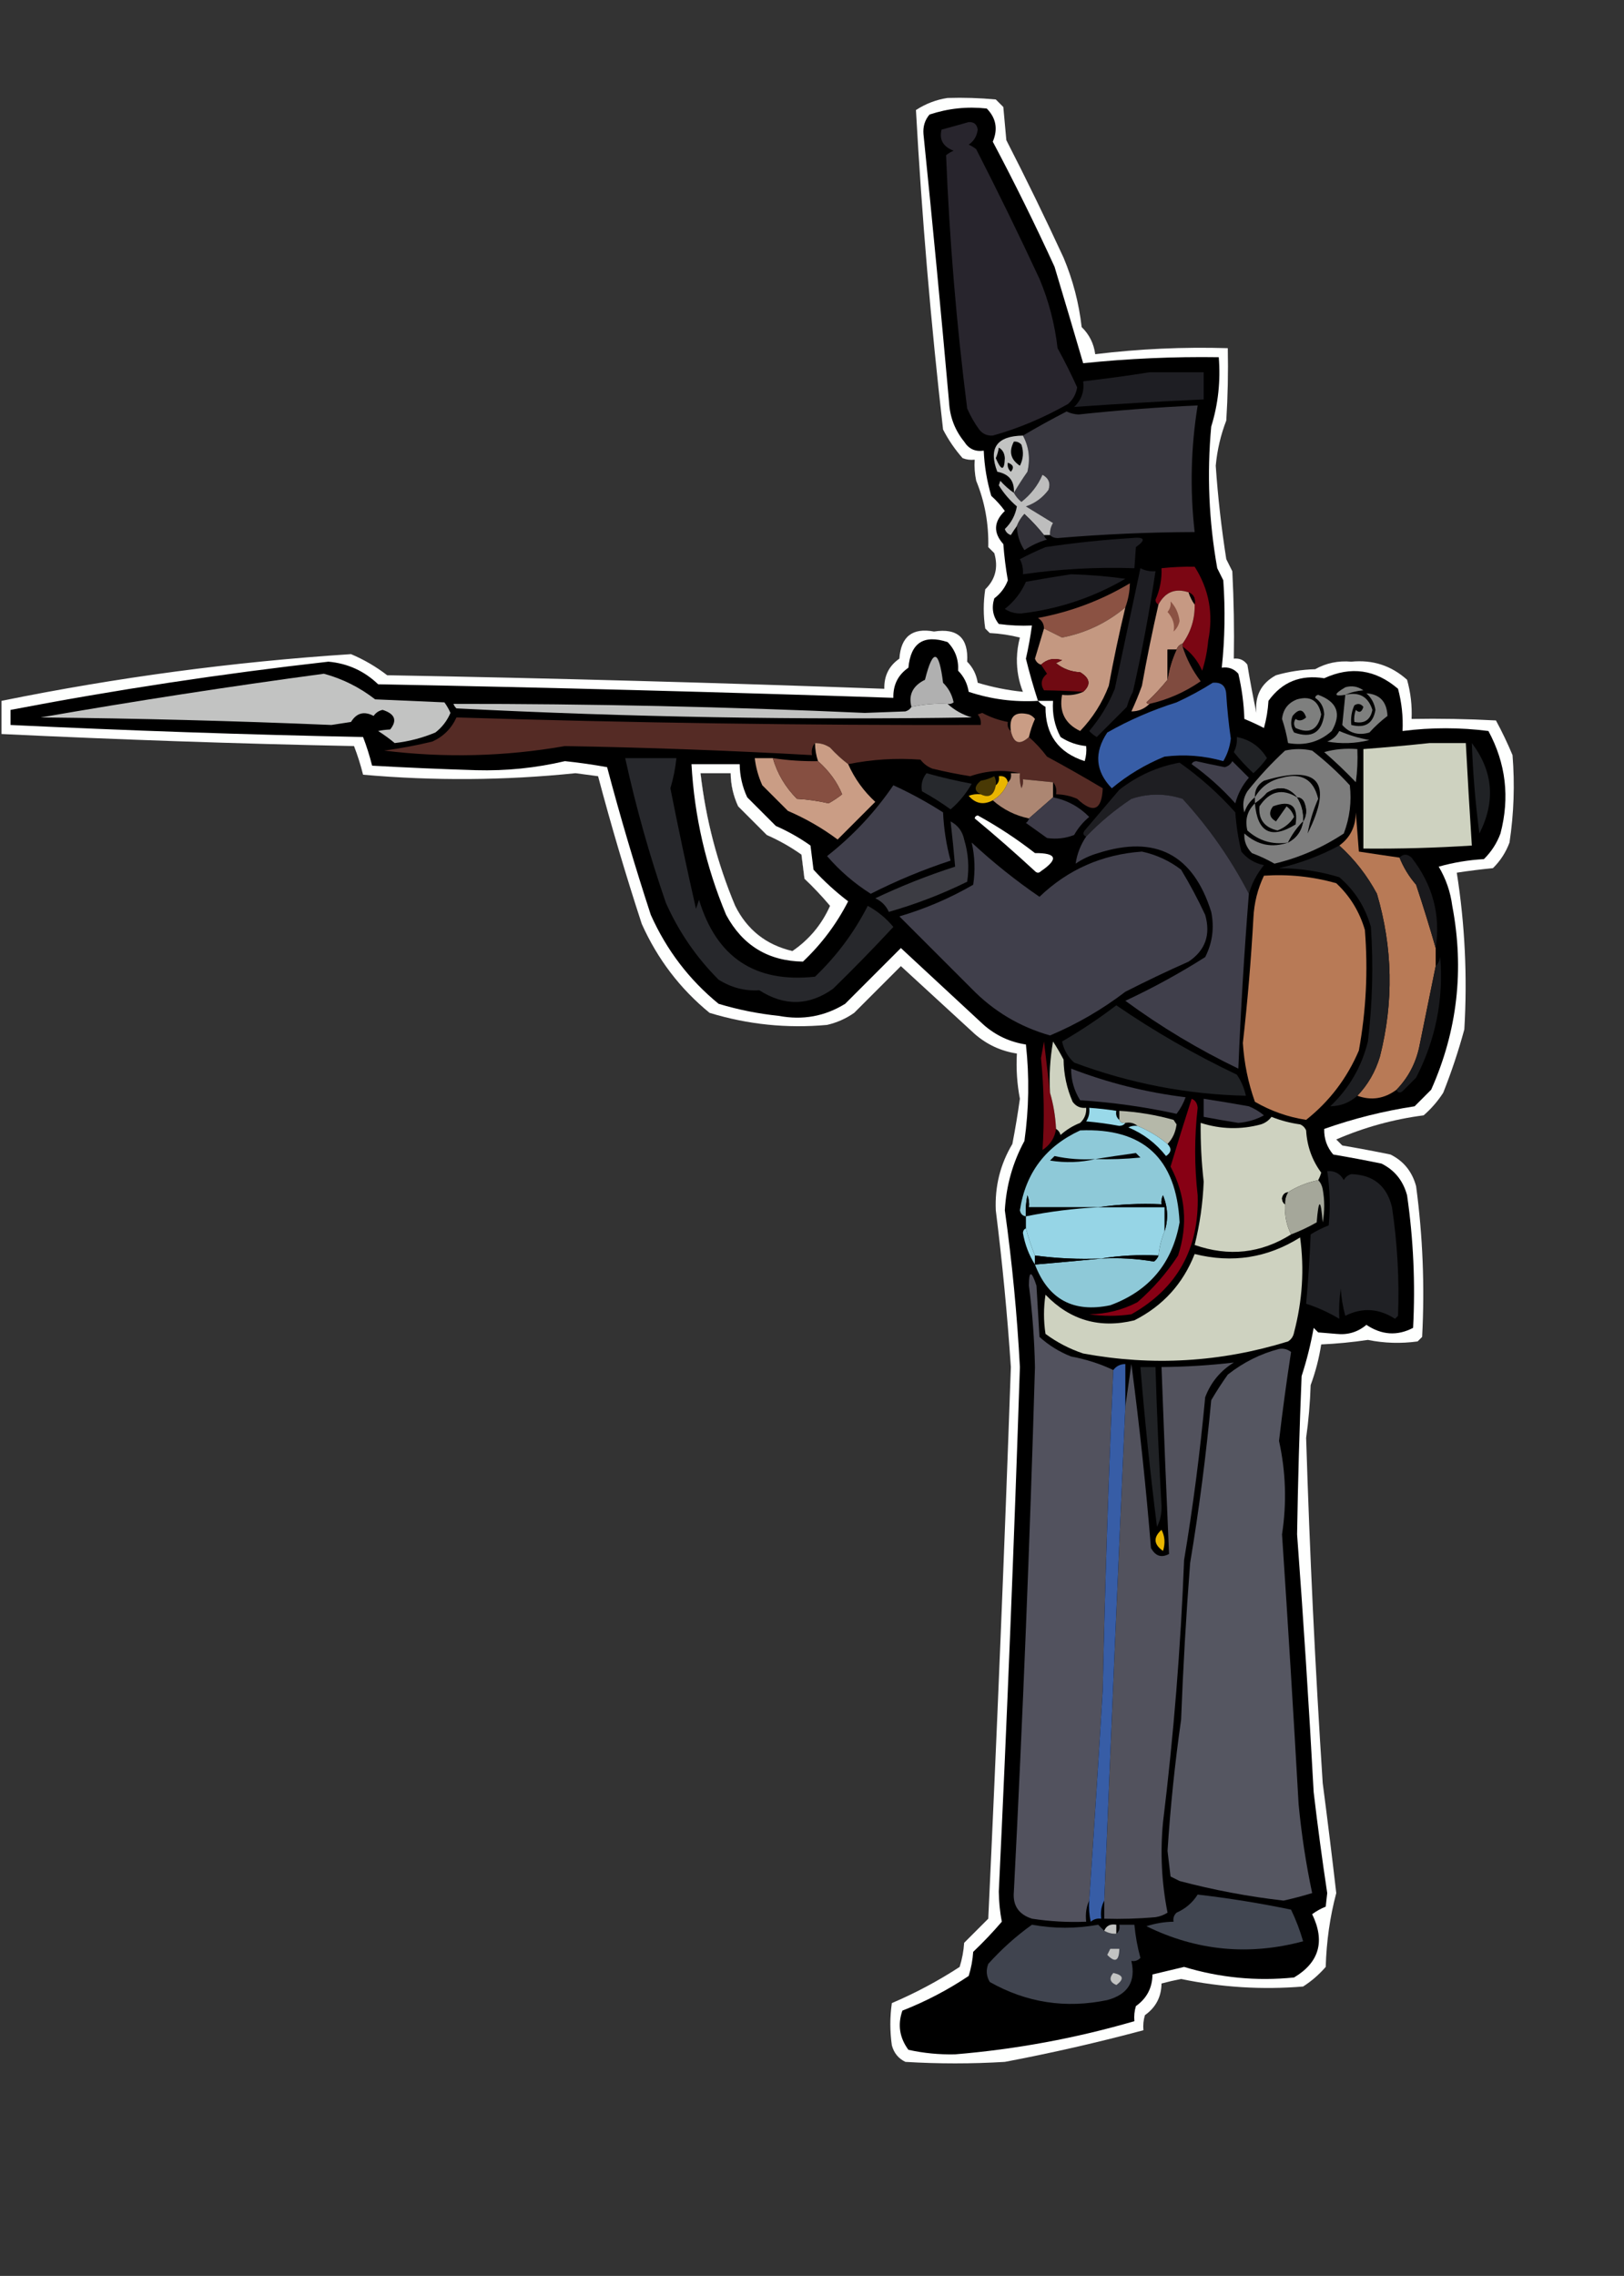 <?xml version="1.0" encoding="UTF-8"?>
<!DOCTYPE svg PUBLIC "-//W3C//DTD SVG 1.1//EN" "http://www.w3.org/Graphics/SVG/1.1/DTD/svg11.dtd">
<svg xmlns="http://www.w3.org/2000/svg" version="1.1" width="539px" height="755px" style="shape-rendering:geometricPrecision; text-rendering:geometricPrecision; image-rendering:optimizeQuality; fill-rule:evenodd; clip-rule:evenodd" xmlns:xlink="http://www.w3.org/1999/xlink">
<rect width="100%" height="100%" fill="#333333" stroke="none"/>
<g><path style="opacity:1" fill="#fefffe" d="M 314.5,32.5 C 319.844,32.334 325.177,32.501 330.5,33C 331.333,33.833 332.167,34.667 333,35.5C 333.333,39.167 333.667,42.833 334,46.5C 340.606,59.377 346.939,72.377 353,85.5C 356.093,92.871 358.093,100.538 359,108.5C 361.531,110.965 363.031,113.965 363.5,117.5C 378.085,115.724 392.751,115.058 407.5,115.5C 407.666,123.507 407.5,131.507 407,139.5C 405.147,144.288 403.981,149.288 403.5,154.5C 404.211,164.859 405.378,175.193 407,185.5C 407.667,186.833 408.333,188.167 409,189.5C 409.5,199.161 409.666,208.828 409.5,218.5C 411.39,218.297 412.89,218.963 414,220.5C 414.889,225.931 415.889,231.264 417,236.5C 416.419,230.826 418.586,226.659 423.5,224C 427.716,222.796 432.049,222.13 436.5,222C 440.155,219.951 444.155,219.117 448.5,219.5C 455.585,218.798 461.751,220.798 467,225.5C 468.195,229.751 468.695,234.085 468.5,238.5C 477.839,238.334 487.173,238.5 496.5,239C 498.523,242.73 500.356,246.563 502,250.5C 502.786,260.207 502.453,269.874 501,279.5C 499.789,282.759 497.956,285.592 495.5,288C 491.472,288.392 487.472,288.892 483.5,289.5C 486.212,306.719 487.045,324.052 486,341.5C 484.066,348.637 481.732,355.637 479,362.5C 477.207,365.295 475.04,367.795 472.5,370C 462.464,371.301 452.798,373.968 443.5,378C 444.167,378.667 444.833,379.333 445.5,380C 450.853,380.908 456.187,381.908 461.5,383C 465.846,385.148 468.679,388.648 470,393.5C 472.22,410.103 472.887,426.769 472,443.5C 471.5,444 471,444.5 470.5,445C 464.96,445.764 459.46,445.597 454,444.5C 448.872,445.259 443.705,445.759 438.5,446C 437.794,450.579 436.627,455.079 435,459.5C 434.81,465.416 434.31,471.249 433.5,477C 434.681,515.135 436.514,553.301 439,591.5C 440.594,603.66 442.094,615.827 443.5,628C 441.414,635.826 440.247,643.993 440,652.5C 437.795,655.04 435.295,657.207 432.5,659C 418.871,660.123 405.371,659.29 392,656.5C 389.815,656.921 387.649,657.421 385.5,658C 385.454,662.428 383.621,665.928 380,668.5C 379.506,670.134 379.34,671.801 379.5,673.5C 364.308,677.572 348.975,681.072 333.5,684C 322.5,684.667 311.5,684.667 300.5,684C 298.185,682.891 296.685,681.057 296,678.5C 295.333,673.833 295.333,669.167 296,664.5C 303.865,661.151 311.365,657.151 318.5,652.5C 319.318,649.893 319.818,647.226 320,644.5C 322.667,641.833 325.333,639.167 328,636.5C 330.86,575.511 333.36,514.511 335.5,453.5C 334.33,436.099 332.663,418.766 330.5,401.5C 330.149,393.569 331.983,386.236 336,379.5C 336.965,374.507 337.798,369.507 338.5,364.5C 337.552,359.565 337.219,354.565 337.5,349.5C 332.204,348.685 327.537,346.519 323.5,343C 315.333,335.5 307.167,328 299,320.5C 293.833,325.667 288.667,330.833 283.5,336C 280.785,337.908 277.785,339.241 274.5,340C 261.238,341.217 248.238,339.884 235.5,336C 225.742,328.031 218.242,318.197 213,306.5C 207.7,290.298 202.866,273.964 198.5,257.5C 196,257.167 193.5,256.833 191,256.5C 167.527,258.915 144.027,259.082 120.5,257C 119.684,253.731 118.684,250.564 117.5,247.5C 78.466,246.705 39.466,245.372 0.5,243.5C 0.5,239.833 0.5,236.167 0.5,232.5C 38.831,224.709 77.498,219.542 116.5,217C 120.796,218.815 124.796,221.148 128.5,224C 183.518,224.992 238.518,226.492 293.5,228.5C 293.394,224.203 295.061,220.87 298.5,218.5C 298.997,211.165 302.83,208.165 310,209.5C 317.791,208.291 321.458,211.625 321,219.5C 322.905,221.424 324.072,223.757 324.5,226.5C 329.412,227.978 334.412,228.978 339.5,229.5C 338.121,226.053 337.454,222.386 337.5,218.5C 337.559,216.109 337.893,213.775 338.5,211.5C 335.215,210.676 331.882,210.176 328.5,210C 328,209.5 327.5,209 327,208.5C 326.333,204.167 326.333,199.833 327,195.5C 330.379,192.215 331.379,188.215 330,183.5C 329.333,182.833 328.667,182.167 328,181.5C 328.186,173.791 326.853,166.458 324,159.5C 323.503,157.19 323.337,154.857 323.5,152.5C 322.127,152.657 320.793,152.49 319.5,152C 316.943,149.108 314.776,145.941 313,142.5C 308.954,107.179 305.954,71.845 304,36.5C 307.284,34.384 310.784,33.051 314.5,32.5 Z M 232.5,256.5 C 235.833,256.5 239.167,256.5 242.5,256.5C 242.545,260.346 243.378,264.013 245,267.5C 248.167,270.667 251.333,273.833 254.5,277C 258.577,278.787 262.41,280.954 266,283.5C 266.333,286.167 266.667,288.833 267,291.5C 269.988,294.323 272.822,297.323 275.5,300.5C 272.737,306.707 268.57,311.707 263,315.5C 254.302,313.467 247.969,308.467 244,300.5C 238.078,286.397 234.245,271.731 232.5,256.5 Z"/></g>
<g><path style="opacity:1" fill="#000000" d="M 344.5,232.5 C 343.005,227.918 341.672,223.251 340.5,218.5C 341.33,214.851 341.996,211.185 342.5,207.5C 338.818,207.665 335.152,207.499 331.5,207C 329.522,204.503 329.022,201.669 330,198.5C 332.111,196.898 333.611,194.898 334.5,192.5C 333.803,188.529 333.303,184.529 333,180.5C 329.624,176.727 329.791,173.061 333.5,169.5C 332.185,167.684 330.685,166.017 329,164.5C 327.55,159.601 326.716,154.601 326.5,149.5C 323.675,149.919 321.509,148.919 320,146.5C 316.939,142.71 315.272,138.377 315,133.5C 312.353,103.763 309.52,74.096 306.5,44.5C 306.288,41.989 306.955,39.822 308.5,38C 314.694,35.947 321.027,35.281 327.5,36C 330.607,39.17 331.274,42.837 329.5,47C 336.733,60.633 343.566,74.466 350,88.5C 353.247,99.31 356.414,109.976 359.5,120.5C 374.454,118.946 389.454,118.279 404.5,118.5C 405.139,126.429 404.306,134.096 402,141.5C 400.544,157.223 401.211,172.889 404,188.5C 404.667,189.833 405.333,191.167 406,192.5C 406.693,202.189 406.527,211.856 405.5,221.5C 407.722,221.178 409.556,221.845 411,223.5C 412.161,228.416 412.827,233.416 413,238.5C 415.192,239.399 417.358,240.399 419.5,241.5C 420.321,238.553 420.821,235.553 421,232.5C 425.481,226.238 431.648,223.738 439.5,225C 448.368,220.922 456.535,222.089 464,228.5C 465.225,233.085 465.725,237.752 465.5,242.5C 475.054,241.292 484.554,241.292 494,242.5C 499.8,253.225 501.133,264.559 498,276.5C 496.789,279.759 494.956,282.592 492.5,285C 487.399,285.288 482.399,286.122 477.5,287.5C 479.897,291.523 481.397,295.856 482,300.5C 486.04,321.655 483.707,341.988 475,361.5C 473.167,363.333 471.333,365.167 469.5,367C 459.258,368.561 449.258,371.061 439.5,374.5C 439.415,377.747 440.415,380.581 442.5,383C 447.853,383.908 453.187,384.908 458.5,386C 462.846,388.148 465.679,391.648 467,396.5C 469.108,411.103 469.775,425.77 469,440.5C 463.761,443.238 458.595,442.905 453.5,439.5C 450.644,441.914 447.31,442.914 443.5,442.5C 441.5,442.333 439.5,442.167 437.5,442C 437,441.5 436.5,441 436,440.5C 435.035,445.923 433.701,451.256 432,456.5C 431.278,474.037 430.778,491.537 430.5,509C 432.614,537.421 434.447,565.921 436,594.5C 437.313,605.692 438.813,616.859 440.5,628C 440.333,629.5 440.167,631 440,632.5C 438.391,633.147 436.891,633.98 435.5,635C 439.856,643.991 437.856,650.991 429.5,656C 417.087,657.272 404.92,656.105 393,652.5C 389.502,653.333 386.002,654.166 382.5,655C 382.454,659.428 380.621,662.928 377,665.5C 376.506,667.134 376.34,668.801 376.5,670.5C 357.012,676.165 337.178,679.831 317,681.5C 311.725,681.616 306.558,681.116 301.5,680C 298.541,675.987 297.874,671.653 299.5,667C 307.275,663.947 314.608,660.113 321.5,655.5C 322.318,652.893 322.818,650.226 323,647.5C 326.349,644.318 329.516,640.985 332.5,637.5C 331.872,634.22 331.539,630.887 331.5,627.5C 334.259,569.516 336.593,511.516 338.5,453.5C 337.578,436.078 335.912,418.745 333.5,401.5C 333.965,393.301 336.132,385.634 340,378.5C 341.505,367.865 341.672,357.198 340.5,346.5C 335.204,345.685 330.537,343.519 326.5,340C 317.333,331.5 308.167,323 299,314.5C 292.833,320.667 286.667,326.833 280.5,333C 273.742,337.167 266.409,338.5 258.5,337C 251.71,336.303 245.044,334.969 238.5,333C 228.742,325.031 221.242,315.197 216,303.5C 210.7,287.298 205.866,270.964 201.5,254.5C 196.859,253.654 192.192,252.987 187.5,252.5C 177.802,254.775 167.969,255.775 158,255.5C 146.494,255.15 134.994,254.65 123.5,254C 122.684,250.731 121.684,247.564 120.5,244.5C 81.466,243.705 42.466,242.372 3.5,240.5C 3.5,238.833 3.5,237.167 3.5,235.5C 38.434,228.819 73.601,223.485 109,219.5C 115.39,220.073 120.89,222.573 125.5,227C 182.514,228.088 239.514,229.588 296.5,231.5C 296.394,227.203 298.061,223.87 301.5,221.5C 302.257,213.248 306.59,210.415 314.5,213C 317.027,215.574 318.194,218.74 318,222.5C 319.905,224.424 321.072,226.757 321.5,229.5C 328.965,231.972 336.632,232.972 344.5,232.5 Z M 232.5,256.5 C 234.245,271.731 238.078,286.397 244,300.5C 247.969,308.467 254.302,313.467 263,315.5C 268.57,311.707 272.737,306.707 275.5,300.5C 272.822,297.323 269.988,294.323 267,291.5C 266.667,288.833 266.333,286.167 266,283.5C 262.41,280.954 258.577,278.787 254.5,277C 251.333,273.833 248.167,270.667 245,267.5C 243.378,264.013 242.545,260.346 242.5,256.5C 239.167,256.5 235.833,256.5 232.5,256.5 Z"/></g>
<g><path style="opacity:1" fill="#28252d" d="M 321.5,40.5 C 323.252,40.418 324.252,41.251 324.5,43C 324.235,45.151 323.235,46.818 321.5,48C 322.416,48.374 323.25,48.874 324,49.5C 331.272,63.711 338.272,78.044 345,92.5C 348.093,99.871 350.093,107.538 351,115.5C 353.366,119.793 355.533,124.126 357.5,128.5C 357.152,130.697 356.152,132.53 354.5,134C 346.223,138.672 337.89,142.172 329.5,144.5C 327.626,144.61 326.126,143.944 325,142.5C 323.414,140.33 322.08,137.996 321,135.5C 317.451,107.574 315.117,79.574 314,51.5C 314.75,50.874 315.584,50.374 316.5,50C 312.999,48.65 311.666,46.316 312.5,43C 315.628,42.159 318.628,41.325 321.5,40.5 Z"/></g>
<g><path style="opacity:1" fill="#1e1e23" d="M 381.5,123.5 C 387.5,123.5 393.5,123.5 399.5,123.5C 399.5,126.5 399.5,129.5 399.5,132.5C 385.115,133.16 370.782,133.993 356.5,135C 358.93,132.695 359.93,129.862 359.5,126.5C 366.985,125.635 374.318,124.635 381.5,123.5 Z"/></g>
<g><path style="opacity:1" fill="#393840" d="M 348.5,177.5 C 348.421,176.07 348.754,174.736 349.5,173.5C 346.5,171.667 343.5,169.833 340.5,168C 343.562,166.939 346.062,165.106 348,162.5C 348.732,160.294 348.065,158.628 346,157.5C 344.459,161.05 342.126,164.05 339,166.5C 337.955,165.627 337.122,164.627 336.5,163.5C 337.859,161.173 339.359,158.84 341,156.5C 342.006,152.198 341.506,148.198 339.5,144.5C 344.159,141.749 348.992,139.082 354,136.5C 355.231,137.108 356.564,137.441 358,137.5C 371.138,136.09 384.305,135.09 397.5,134.5C 395.244,148.436 394.911,162.436 396.5,176.5C 381.3,176.549 366.133,177.216 351,178.5C 349.93,178.472 349.097,178.139 348.5,177.5 Z"/></g>
<g><path style="opacity:1" fill="#c2c3c2" d="M 339.5,144.5 C 341.506,148.198 342.006,152.198 341,156.5C 339.359,158.84 337.859,161.173 336.5,163.5C 336.744,159.573 334.91,157.24 331,156.5C 327.998,148.641 330.831,144.641 339.5,144.5 Z"/></g>
<g><path style="opacity:1" fill="#000000" d="M 336.5,146.5 C 337.496,146.414 338.329,146.748 339,147.5C 339.814,149.902 339.647,152.235 338.5,154.5C 335.426,152.471 334.76,149.804 336.5,146.5 Z"/></g>
<g><path style="opacity:1" fill="#000000" d="M 331.5,148.5 C 332.725,149.152 333.392,150.319 333.5,152C 333.342,156.262 332.342,156.262 330.5,152C 330.989,150.862 331.322,149.695 331.5,148.5 Z"/></g>
<g><path style="opacity:1" fill="#000000" d="M 334.5,153.5 C 336.332,154.14 336.665,155.14 335.5,156.5C 334.614,155.675 334.281,154.675 334.5,153.5 Z"/></g>
<g><path style="opacity:1" fill="#bdbdbd" d="M 348.5,177.5 C 347.833,177.5 347.167,177.5 346.5,177.5C 344.539,175.037 342.372,172.703 340,170.5C 338.905,171.693 338.072,173.027 337.5,174.5C 336.842,175.398 336.176,176.398 335.5,177.5C 334.5,177.167 333.833,176.5 333.5,175.5C 335.642,173.43 336.976,170.93 337.5,168C 335.112,165.95 333.112,163.616 331.5,161C 331.667,160.5 331.833,160 332,159.5C 333.371,161.041 334.871,162.375 336.5,163.5C 337.122,164.627 337.955,165.627 339,166.5C 342.126,164.05 344.459,161.05 346,157.5C 348.065,158.628 348.732,160.294 348,162.5C 346.062,165.106 343.562,166.939 340.5,168C 343.5,169.833 346.5,171.667 349.5,173.5C 348.754,174.736 348.421,176.07 348.5,177.5 Z"/></g>
<g><path style="opacity:1" fill="#323138" d="M 346.5,177.5 C 346.611,178.117 346.944,178.617 347.5,179C 344.804,179.765 342.304,180.932 340,182.5C 338.409,180.073 337.575,177.407 337.5,174.5C 338.072,173.027 338.905,171.693 340,170.5C 342.372,172.703 344.539,175.037 346.5,177.5 Z"/></g>
<g><path style="opacity:1" fill="#1e1e23" d="M 375.5,178.5 C 379.97,178.03 380.47,179.03 377,181.5C 376.843,183.995 376.676,186.328 376.5,188.5C 364.145,188.076 351.811,188.743 339.5,190.5C 339.643,188.738 339.309,187.071 338.5,185.5C 341.264,184.035 344.097,182.701 347,181.5C 356.593,180.075 366.093,179.075 375.5,178.5 Z"/></g>
<g><path style="opacity:1" fill="#7b0613" d="M 392.5,214.5 C 392.5,214.167 392.5,213.833 392.5,213.5C 395.276,209.614 396.609,205.281 396.5,200.5C 396.843,198.517 396.176,197.183 394.5,196.5C 390.085,195.039 386.751,196.372 384.5,200.5C 383.903,200.265 383.57,199.765 383.5,199C 384.975,195.65 385.642,192.15 385.5,188.5C 389.185,188.105 392.852,187.938 396.5,188C 401.279,195.484 402.779,203.65 401,212.5C 400.703,215.914 400.036,219.247 399,222.5C 397.513,219.141 395.346,216.475 392.5,214.5 Z"/></g>
<g><path style="opacity:1" fill="#1e1e23" d="M 378.5,188.5 C 380.042,189.301 381.708,189.634 383.5,189.5C 381.511,202.922 379.011,216.256 376,229.5C 375.138,231.087 374.471,232.754 374,234.5C 370.613,237.887 367.279,241.221 364,244.5C 363.075,243.953 362.242,243.287 361.5,242.5C 365.1,238.3 367.933,233.633 370,228.5C 372.834,215.164 375.667,201.831 378.5,188.5 Z"/></g>
<g><path style="opacity:1" fill="#1e1e23" d="M 355.5,190.5 C 361.523,190.669 367.523,191.169 373.5,192C 362.795,198.235 351.295,202.068 339,203.5C 336.949,203.577 335.116,203.077 333.5,202C 336.598,199.572 338.931,196.572 340.5,193C 345.625,192.075 350.625,191.241 355.5,190.5 Z"/></g>
<g><path style="opacity:1" fill="#8b5243" d="M 373.5,201.5 C 367.362,206.636 360.362,209.97 352.5,211.5C 350.506,210.511 348.506,209.511 346.5,208.5C 346.489,206.983 345.823,205.816 344.5,205C 355.362,202.985 365.529,199.151 375,193.5C 374.959,196.206 374.459,198.872 373.5,201.5 Z"/></g>
<g><path style="opacity:1" fill="#c69983" d="M 394.5,196.5 C 394.989,197.995 395.655,199.329 396.5,200.5C 396.609,205.281 395.276,209.614 392.5,213.5C 391.5,213.833 390.833,214.5 390.5,215.5C 389.5,215.5 388.5,215.5 387.5,215.5C 387.5,218.833 387.5,222.167 387.5,225.5C 385.4,228.104 383.067,230.604 380.5,233C 380.728,233.399 381.062,233.565 381.5,233.5C 379.821,235.175 377.821,236.008 375.5,236C 376.796,233.239 377.963,230.405 379,227.5C 380.625,218.403 382.459,209.403 384.5,200.5C 386.751,196.372 390.085,195.039 394.5,196.5 Z"/></g>
<g><path style="opacity:1" fill="#000000" d="M 394.5,196.5 C 396.176,197.183 396.843,198.517 396.5,200.5C 395.655,199.329 394.989,197.995 394.5,196.5 Z"/></g>
<g><path style="opacity:1" fill="#8b5243" d="M 388.5,199.5 C 390.162,201.224 391.162,203.391 391.5,206C 391.22,207.395 390.553,208.562 389.5,209.5C 389.985,207.223 389.319,205.056 387.5,203C 388.337,201.989 388.67,200.822 388.5,199.5 Z"/></g>
<g><path style="opacity:1" fill="#c49881" d="M 373.5,201.5 C 371.437,210.098 369.604,218.764 368,227.5C 365.845,233.143 362.679,238.143 358.5,242.5C 353.46,240.102 351.46,236.102 352.5,230.5C 355.059,230.802 357.393,230.468 359.5,229.5C 362.139,227.162 361.806,224.995 358.5,223C 355.475,222.867 352.808,221.867 350.5,220C 351.167,219.667 351.833,219.333 352.5,219C 349.788,218.174 347.455,218.674 345.5,220.5C 344.522,220.189 343.855,219.522 343.5,218.5C 344.506,215.137 345.506,211.804 346.5,208.5C 348.506,209.511 350.506,210.511 352.5,211.5C 360.362,209.97 367.362,206.636 373.5,201.5 Z"/></g>
<g><path style="opacity:1" fill="#804b3f" d="M 392.5,213.5 C 392.5,213.833 392.5,214.167 392.5,214.5C 393.816,218.631 395.816,222.464 398.5,226C 393.312,229.594 387.646,232.094 381.5,233.5C 381.062,233.565 380.728,233.399 380.5,233C 383.067,230.604 385.4,228.104 387.5,225.5C 388.011,222.037 389.011,218.704 390.5,215.5C 390.833,214.5 391.5,213.833 392.5,213.5 Z"/></g>
<g><path style="opacity:1" fill="#000000" d="M 390.5,215.5 C 389.011,218.704 388.011,222.037 387.5,225.5C 387.5,222.167 387.5,218.833 387.5,215.5C 388.5,215.5 389.5,215.5 390.5,215.5 Z"/></g>
<g><path style="opacity:1" fill="#b0b0b0" d="M 314.5,233.5 C 310.434,233.307 306.434,233.64 302.5,234.5C 301.456,230.498 302.956,227.498 307,225.5C 309.618,215.051 311.618,215.384 313,226.5C 314.827,228.302 315.994,230.468 316.5,233C 315.906,233.464 315.239,233.631 314.5,233.5 Z"/></g>
<g><path style="opacity:1" fill="#700a12" d="M 359.5,229.5 C 355.039,229.223 350.706,229.056 346.5,229C 345.228,226.956 345.561,225.122 347.5,223.5C 346.807,222.482 346.141,221.482 345.5,220.5C 347.455,218.674 349.788,218.174 352.5,219C 351.833,219.333 351.167,219.667 350.5,220C 352.808,221.867 355.475,222.867 358.5,223C 361.806,224.995 362.139,227.162 359.5,229.5 Z"/></g>
<g><path style="opacity:1" fill="#c2c3c2" d="M 107.5,223.5 C 113.699,225.182 119.366,228.015 124.5,232C 132.167,232.333 139.833,232.667 147.5,233C 148.293,234.085 148.96,235.252 149.5,236.5C 148.408,239.094 146.741,241.261 144.5,243C 140.177,244.809 135.677,245.976 131,246.5C 129.248,245.042 127.415,243.709 125.5,242.5C 126.582,242.251 127.915,242.085 129.5,242C 131.916,238.974 131.083,236.807 127,235.5C 125.739,235.759 124.739,236.426 124,237.5C 120.857,235.828 118.357,236.494 116.5,239.5C 114.333,239.833 112.167,240.167 110,240.5C 77.849,239.149 45.682,238.316 13.5,238C 44.88,232.543 76.213,227.709 107.5,223.5 Z"/></g>
<g><path style="opacity:1" fill="#375da6" d="M 402.5,226.5 C 405.388,226.22 406.888,227.553 407,230.5C 407.307,235.357 407.807,240.19 408.5,245C 408.197,247.724 407.364,250.224 406,252.5C 399.641,250.678 393.141,250.178 386.5,251C 380.086,253.62 374.253,257.12 369,261.5C 363.548,255.855 363.048,249.689 367.5,243C 374.755,238.876 382.422,235.543 390.5,233C 394.753,231.045 398.753,228.878 402.5,226.5 Z"/></g>
<g><path style="opacity:1" fill="#7e7f7e" d="M 446.5,230.5 C 442.581,231.133 442.581,230.3 446.5,228C 448.635,227.365 450.635,227.699 452.5,229C 450.292,229.191 448.292,229.691 446.5,230.5 Z"/></g>
<g><path style="opacity:1" fill="#7e7f7e" d="M 446.5,230.5 C 451.093,229.418 454.093,231.085 455.5,235.5C 454.833,238.833 452.833,240.167 449.5,239.5C 449.343,238.127 449.51,236.793 450,235.5C 451.131,236.604 451.965,236.271 452.5,234.5C 451.635,233.417 450.635,233.251 449.5,234C 448.577,236.041 448.244,238.208 448.5,240.5C 453.083,241.657 455.75,239.99 456.5,235.5C 456.152,233.303 455.152,231.47 453.5,230C 457.949,230.286 460.282,232.786 460.5,237.5C 458.376,239.121 456.376,240.954 454.5,243C 450.891,244.072 447.891,243.239 445.5,240.5C 445.824,237.154 446.157,233.82 446.5,230.5 Z"/></g>
<g><path style="opacity:1" fill="#7e7f7e" d="M 436.5,231.5 C 436.56,230.957 436.893,230.624 437.5,230.5C 443.825,232.802 445.325,236.802 442,242.5C 437.917,246.142 433.084,247.475 427.5,246.5C 427.045,243.797 426.378,241.13 425.5,238.5C 425.856,235.312 427.523,233.145 430.5,232C 434.926,230.748 437.592,232.414 438.5,237C 437.446,242.078 434.613,243.578 430,241.5C 429.333,240.5 429.333,239.5 430,238.5C 431.073,239.28 432.24,239.113 433.5,238C 432.567,235.152 431.067,234.986 429,237.5C 428.257,239.441 428.424,241.274 429.5,243C 435.352,245.04 438.685,243.04 439.5,237C 439.387,234.601 438.387,232.768 436.5,231.5 Z"/></g>
<g><path style="opacity:1" fill="#c2c3c2" d="M 302.5,234.5 C 306.434,233.64 310.434,233.307 314.5,233.5C 316.776,235.584 319.443,237.084 322.5,238C 265.465,238.893 208.465,237.893 151.5,235C 151.043,234.586 150.709,234.086 150.5,233.5C 195.996,233.46 241.496,234.46 287,236.5C 291.5,236.333 296,236.167 300.5,236C 301.416,235.722 302.082,235.222 302.5,234.5 Z"/></g>
<g><path style="opacity:1" fill="#fefffe" d="M 344.5,232.5 C 346.167,232.5 347.833,232.5 349.5,232.5C 349.182,236.794 350.015,240.794 352,244.5C 354.587,246.196 357.421,247.196 360.5,247.5C 360.66,249.199 360.494,250.866 360,252.5C 351.254,249.671 346.921,243.671 347,234.5C 346.005,233.934 345.172,233.267 344.5,232.5 Z"/></g>
<g><path style="opacity:1" fill="#552b25" d="M 335.5,242.5 C 336.427,246.636 338.427,247.302 341.5,244.5C 343.707,246.446 345.707,248.612 347.5,251C 353.78,254.387 359.947,257.887 366,261.5C 365.676,268.828 362.843,269.995 357.5,265C 355.26,264.023 352.927,263.523 350.5,263.5C 350.768,261.901 350.434,260.568 349.5,259.5C 346.167,259.167 342.833,258.833 339.5,258.5C 339.649,259.552 339.483,260.552 339,261.5C 338.506,259.866 338.34,258.199 338.5,256.5C 333.075,255.252 327.575,255.586 322,257.5C 317.8,256.828 313.633,255.994 309.5,255C 307.884,254.385 306.551,253.385 305.5,252C 297.391,251.406 289.391,251.906 281.5,253.5C 279.37,251.873 277.37,250.04 275.5,248C 273.975,246.991 272.308,246.491 270.5,246.5C 269.566,247.568 269.232,248.901 269.5,250.5C 242.195,248.977 214.862,247.977 187.5,247.5C 167.597,250.975 147.597,251.475 127.5,249C 132.896,248.277 138.229,247.277 143.5,246C 147.167,244.333 149.833,241.667 151.5,238C 209.472,239.802 267.472,240.636 325.5,240.5C 325.67,239.178 325.337,238.011 324.5,237C 325,236.833 325.5,236.667 326,236.5C 328.705,237.939 331.538,238.939 334.5,239.5C 334.263,240.791 334.596,241.791 335.5,242.5 Z"/></g>
<g><path style="opacity:1" fill="#ca9d85" d="M 341.5,244.5 C 338.427,247.302 336.427,246.636 335.5,242.5C 334.848,237.673 336.848,235.84 341.5,237C 342.308,237.308 342.975,237.808 343.5,238.5C 342.628,240.45 341.961,242.45 341.5,244.5 Z"/></g>
<g><path style="opacity:1" fill="#7e7f7e" d="M 444.5,242.5 C 447.675,243.865 451.008,244.865 454.5,245.5C 449.869,246.662 445.202,246.828 440.5,246C 442.324,245.34 443.657,244.173 444.5,242.5 Z"/></g>
<g><path style="opacity:1" fill="#202225" d="M 410.5,244.5 C 414.862,245.349 418.195,247.682 420.5,251.5C 419.185,253.316 417.685,254.983 416,256.5C 413.65,254.317 411.483,251.984 409.5,249.5C 410.309,247.929 410.643,246.262 410.5,244.5 Z"/></g>
<g><path style="opacity:1" fill="#ca9d85" d="M 270.5,246.5 C 272.308,246.491 273.975,246.991 275.5,248C 277.37,250.04 279.37,251.873 281.5,253.5C 283.646,258.297 286.646,262.463 290.5,266C 286.333,270.167 282.167,274.333 278,278.5C 272.908,274.702 267.408,271.535 261.5,269C 258.667,266.167 255.833,263.333 253,260.5C 251.698,257.625 250.865,254.625 250.5,251.5C 252.5,251.5 254.5,251.5 256.5,251.5C 257.996,256.654 260.663,261.154 264.5,265C 268.089,265.207 271.589,265.707 275,266.5C 276.586,265.624 278.086,264.624 279.5,263.5C 277.883,259.477 275.216,255.811 271.5,252.5C 270.85,250.565 270.517,248.565 270.5,246.5 Z"/></g>
<g><path style="opacity:1" fill="#ced2c0" d="M 474.5,246.5 C 478.5,246.5 482.5,246.5 486.5,246.5C 487.093,257.839 487.76,269.172 488.5,280.5C 476.516,281.277 464.516,281.61 452.5,281.5C 452.5,270.5 452.5,259.5 452.5,248.5C 459.979,247.936 467.313,247.269 474.5,246.5 Z"/></g>
<g><path style="opacity:1" fill="#202225" d="M 488.5,246.5 C 495.586,255.879 496.419,265.879 491,276.5C 489.688,266.553 488.854,256.553 488.5,246.5 Z"/></g>
<g><path style="opacity:1" fill="#7d7d7d" d="M 427.5,279.5 C 430.305,278.021 431.972,275.688 432.5,272.5C 433.622,270.712 433.789,268.712 433,266.5C 432.583,265.244 431.75,264.577 430.5,264.5C 427.768,261.101 424.434,260.601 420.5,263C 419.295,264.376 417.962,265.542 416.5,266.5C 416.5,265.833 416.5,265.167 416.5,264.5C 414.864,265.749 413.697,267.416 413,269.5C 412.294,267.029 412.627,264.695 414,262.5C 417.799,257.699 421.966,253.199 426.5,249C 429.5,248.333 432.5,248.333 435.5,249C 439.967,252.465 444.133,256.298 448,260.5C 448.639,265.98 447.972,271.313 446,276.5C 438.923,281.192 431.256,284.526 423,286.5C 420.602,285.144 418.102,283.977 415.5,283C 413.664,281.149 412.83,278.983 413,276.5C 417.363,280.364 422.196,281.364 427.5,279.5 Z"/></g>
<g><path style="opacity:1" fill="#7e7f7e" d="M 439.5,249.5 C 442.962,248.518 446.629,248.185 450.5,248.5C 450.665,252.182 450.499,255.848 450,259.5C 446.631,255.963 443.131,252.629 439.5,249.5 Z"/></g>
<g><path style="opacity:1" fill="#27282c" d="M 207.5,251.5 C 213.167,251.5 218.833,251.5 224.5,251.5C 224.154,254.885 223.488,258.218 222.5,261.5C 225.142,274.875 227.975,288.209 231,301.5C 231.333,300.5 231.667,299.5 232,298.5C 237.815,317.654 250.649,326.154 270.5,324C 277.673,317.148 283.507,309.315 288,300.5C 291.295,302.297 294.128,304.63 296.5,307.5C 290.015,314.486 283.348,321.319 276.5,328C 268.529,333.687 260.362,333.854 252,328.5C 247.275,328.825 242.775,327.658 238.5,325C 231.105,317.599 225.271,309.099 221,299.5C 215.561,283.742 211.061,267.742 207.5,251.5 Z"/></g>
<g><path style="opacity:1" fill="#864f41" d="M 256.5,251.5 C 261.463,252.254 266.463,252.587 271.5,252.5C 275.216,255.811 277.883,259.477 279.5,263.5C 278.086,264.624 276.586,265.624 275,266.5C 271.589,265.707 268.089,265.207 264.5,265C 260.663,261.154 257.996,256.654 256.5,251.5 Z"/></g>
<g><path style="opacity:1" fill="#1e1e22" d="M 414.5,296.5 C 408.588,285.074 401.254,274.574 392.5,265C 386.808,263.143 381.141,263.143 375.5,265C 370.043,268.625 365.043,272.791 360.5,277.5C 359.475,277.103 359.308,276.437 360,275.5C 363.833,271 367.667,266.5 371.5,262C 377.518,257.32 384.185,254.32 391.5,253C 398.262,257.758 404.429,263.258 410,269.5C 410.303,273.894 410.97,278.227 412,282.5C 413.952,284.894 416.452,286.394 419.5,287C 417.132,289.907 415.465,293.074 414.5,296.5 Z"/></g>
<g><path style="opacity:1" fill="#403f4b" d="M 395.5,253.5 C 395.735,252.903 396.235,252.57 397,252.5C 400.152,253.22 403.319,253.887 406.5,254.5C 407.647,254.182 408.481,253.516 409,252.5C 410.833,254.333 412.667,256.167 414.5,258C 412.348,260.469 410.848,263.302 410,266.5C 405.594,261.589 400.76,257.255 395.5,253.5 Z"/></g>
<g><path style="opacity:1" fill="#fefffe" d="M 229.5,253.5 C 234.833,253.5 240.167,253.5 245.5,253.5C 245.545,257.346 246.378,261.013 248,264.5C 251.167,267.667 254.333,270.833 257.5,274C 261.577,275.787 265.41,277.954 269,280.5C 269.333,283.167 269.667,285.833 270,288.5C 273.508,292.341 277.341,295.841 281.5,299C 277.654,306.515 272.654,313.182 266.5,319C 254.985,318.825 246.485,313.658 241,303.5C 234.3,287.501 230.467,270.835 229.5,253.5 Z M 232.5,256.5 C 234.245,271.731 238.078,286.397 244,300.5C 247.969,308.467 254.302,313.467 263,315.5C 268.57,311.707 272.737,306.707 275.5,300.5C 272.822,297.323 269.988,294.323 267,291.5C 266.667,288.833 266.333,286.167 266,283.5C 262.41,280.954 258.577,278.787 254.5,277C 251.333,273.833 248.167,270.667 245,267.5C 243.378,264.013 242.545,260.346 242.5,256.5C 239.167,256.5 235.833,256.5 232.5,256.5 Z"/></g>
<g><path style="opacity:1" fill="#27292d" d="M 307.5,256.5 C 312.411,257.877 317.411,259.043 322.5,260C 320.661,263.25 318.328,266.083 315.5,268.5C 312.467,266.302 309.3,264.302 306,262.5C 305.591,260.305 306.091,258.305 307.5,256.5 Z"/></g>
<g><path style="opacity:1" fill="#000000" d="M 416.5,264.5 C 416.393,262.097 417.393,260.264 419.5,259C 437.707,253.546 442.541,259.38 434,276.5C 434.668,272.624 435.835,268.791 437.5,265C 435.992,258.575 431.992,256.242 425.5,258C 421.475,258.873 418.475,261.039 416.5,264.5 Z"/></g>
<g><path style="opacity:1" fill="#493904" d="M 330.5,260.5 C 329.902,263.821 328.235,264.821 325.5,263.5C 323.256,262.388 323.256,260.888 325.5,259C 327.101,258.727 328.601,258.227 330,257.5C 330.483,258.448 330.649,259.448 330.5,260.5 Z"/></g>
<g><path style="opacity:1" fill="#e9b600" d="M 334.5,259.5 C 333.585,262.086 331.918,264.086 329.5,265.5C 326.438,267.121 323.772,266.621 321.5,264C 322.793,263.51 324.127,263.343 325.5,263.5C 328.235,264.821 329.902,263.821 330.5,260.5C 331.404,259.791 331.737,258.791 331.5,257.5C 333.179,257.285 334.179,257.952 334.5,259.5 Z"/></g>
<g><path style="opacity:1" fill="#ac8672" d="M 338.5,256.5 C 338.34,258.199 338.506,259.866 339,261.5C 339.483,260.552 339.649,259.552 339.5,258.5C 342.833,258.833 346.167,259.167 349.5,259.5C 349.5,261.167 349.5,262.833 349.5,264.5C 346.874,266.823 344.207,269.157 341.5,271.5C 336.962,270.564 332.962,268.564 329.5,265.5C 331.918,264.086 333.585,262.086 334.5,259.5C 335.404,258.791 335.737,257.791 335.5,256.5C 336.5,256.5 337.5,256.5 338.5,256.5 Z"/></g>
<g><path style="opacity:1" fill="#403f4b" d="M 296.5,260.5 C 302.154,263.08 307.654,266.08 313,269.5C 313.243,274.942 314.077,280.275 315.5,285.5C 306.412,288.476 297.578,292.143 289,296.5C 283.577,293.081 278.744,288.915 274.5,284C 283.104,277.233 290.438,269.4 296.5,260.5 Z"/></g>
<g><path style="opacity:1" fill="#000000" d="M 430.5,264.5 C 425.529,261.449 421.362,262.449 418,267.5C 417.632,271.814 419.632,274.481 424,275.5C 426.373,274.576 428.206,273.076 429.5,271C 429.07,269.566 428.236,268.399 427,267.5C 425.833,269.167 424.667,270.833 423.5,272.5C 421.31,271.252 420.977,269.586 422.5,267.5C 428.456,265.294 430.956,267.294 430,273.5C 421.847,278.506 417.347,276.173 416.5,266.5C 417.962,265.542 419.295,264.376 420.5,263C 424.434,260.601 427.768,261.101 430.5,264.5 Z"/></g>
<g><path style="opacity:1" fill="#7e7f7e" d="M 430.5,264.5 C 432.051,266.913 432.717,269.579 432.5,272.5C 430.478,274.531 428.811,276.865 427.5,279.5C 422.323,280.297 417.823,278.964 414,275.5C 413.136,271.966 413.969,268.966 416.5,266.5C 417.347,276.173 421.847,278.506 430,273.5C 430.956,267.294 428.456,265.294 422.5,267.5C 420.977,269.586 421.31,271.252 423.5,272.5C 424.667,270.833 425.833,269.167 427,267.5C 428.236,268.399 429.07,269.566 429.5,271C 428.206,273.076 426.373,274.576 424,275.5C 419.632,274.481 417.632,271.814 418,267.5C 421.362,262.449 425.529,261.449 430.5,264.5 Z"/></g>
<g><path style="opacity:1" fill="#403f4b" d="M 414.5,296.5 C 412.953,315.871 411.786,335.204 411,354.5C 397.754,348.132 385.254,340.632 373.5,332C 382.66,327.728 391.493,322.894 400,317.5C 402.401,312.768 403.068,307.768 402,302.5C 396.018,283.426 383.518,276.926 364.5,283C 361.804,283.765 359.304,284.932 357,286.5C 357.463,283.286 358.63,280.286 360.5,277.5C 365.043,272.791 370.043,268.625 375.5,265C 381.141,263.143 386.808,263.143 392.5,265C 401.254,274.574 408.588,285.074 414.5,296.5 Z"/></g>
<g><path style="opacity:1" fill="#3d3b48" d="M 349.5,264.5 C 354.165,265.444 358.165,267.61 361.5,271C 359.457,272.708 357.79,274.708 356.5,277C 353.558,278.124 350.558,278.458 347.5,278C 345.167,276.333 342.833,274.667 340.5,273C 341.056,272.617 341.389,272.117 341.5,271.5C 344.207,269.157 346.874,266.823 349.5,264.5 Z"/></g>
<g><path style="opacity:1" fill="#000000" d="M 430.5,264.5 C 431.75,264.577 432.583,265.244 433,266.5C 433.789,268.712 433.622,270.712 432.5,272.5C 432.717,269.579 432.051,266.913 430.5,264.5 Z"/></g>
<g><path style="opacity:1" fill="#b87a56" d="M 464.5,284.5 C 465.809,287.778 467.642,290.778 470,293.5C 472.342,300.56 474.509,307.56 476.5,314.5C 476.5,316.5 476.5,318.5 476.5,320.5C 474.684,329.367 472.851,338.367 471,347.5C 469.789,352.926 467.289,357.593 463.5,361.5C 459.451,364.503 455.118,365.169 450.5,363.5C 453.997,359.852 456.497,355.519 458,350.5C 462.593,332.365 462.259,314.365 457,296.5C 453.733,290.407 449.566,285.074 444.5,280.5C 448.112,277.893 449.945,274.226 450,269.5C 450.333,273.833 450.667,278.167 451,282.5C 455.497,283.194 459.997,283.861 464.5,284.5 Z"/></g>
<g><path style="opacity:1" fill="#fefffe" d="M 323.5,271.5 C 323.56,270.957 323.893,270.624 324.5,270.5C 331.176,274.17 337.509,278.336 343.5,283C 350.741,282.951 351.407,284.951 345.5,289C 344.833,289.667 344.167,289.667 343.5,289C 336.962,282.958 330.295,277.125 323.5,271.5 Z"/></g>
<g><path style="opacity:1" fill="#3c3c43" d="M 315.5,272.5 C 317.934,273.771 319.434,275.771 320,278.5C 321.393,283.095 321.726,287.761 321,292.5C 312.636,296.621 303.969,299.955 295,302.5C 294.07,300.448 292.57,298.948 290.5,298C 299.123,293.905 307.957,290.405 317,287.5C 316.578,282.536 316.078,277.536 315.5,272.5 Z"/></g>
<g><path style="opacity:1" fill="#000000" d="M 432.5,272.5 C 431.972,275.688 430.305,278.021 427.5,279.5C 428.811,276.865 430.478,274.531 432.5,272.5 Z"/></g>
<g><path style="opacity:1" fill="#403f4b" d="M 322.5,279.5 C 329.559,286.06 337.059,292.06 345,297.5C 354.437,288.453 365.77,283.453 379,282.5C 383.795,283.541 388.128,285.541 392,288.5C 394.921,293.341 397.588,298.341 400,303.5C 401.879,310.101 400.046,315.268 394.5,319C 387.414,322.14 380.414,325.474 373.5,329C 365.77,334.902 357.437,339.735 348.5,343.5C 338.448,340.641 329.781,335.475 322.5,328C 314.446,319.946 306.446,311.946 298.5,304C 307.128,301.461 315.295,297.961 323,293.5C 323.717,288.78 323.55,284.114 322.5,279.5 Z"/></g>
<g><path style="opacity:1" fill="#1d1e21" d="M 444.5,280.5 C 449.566,285.074 453.733,290.407 457,296.5C 462.259,314.365 462.593,332.365 458,350.5C 456.497,355.519 453.997,359.852 450.5,363.5C 447.932,365.784 444.932,366.951 441.5,367C 447.77,361.062 451.937,353.895 454,345.5C 455.515,332.871 455.848,320.205 455,307.5C 453.107,300.858 449.607,295.358 444.5,291C 438.011,289.037 431.344,288.037 424.5,288C 431.551,286.374 438.217,283.874 444.5,280.5 Z"/></g>
<g><path style="opacity:1" fill="#1a1a1d" d="M 476.5,314.5 C 474.509,307.56 472.342,300.56 470,293.5C 467.642,290.778 465.809,287.778 464.5,284.5C 465.708,283.218 467.042,283.218 468.5,284.5C 475.528,293.546 478.194,303.546 476.5,314.5 Z"/></g>
<g><path style="opacity:1" fill="#b87a56" d="M 419.5,290.5 C 427.685,289.95 435.685,290.784 443.5,293C 448.045,297.244 451.211,302.411 453,308.5C 454.077,321.94 453.41,335.273 451,348.5C 447.084,357.686 441.25,365.352 433.5,371.5C 427.457,370.572 421.791,368.572 416.5,365.5C 414.262,359.205 412.928,352.705 412.5,346C 414.064,332.206 415.231,318.372 416,304.5C 416.236,299.555 417.403,294.888 419.5,290.5 Z"/></g>
<g><path style="opacity:1" fill="#191a1d" d="M 463.5,361.5 C 467.289,357.593 469.789,352.926 471,347.5C 472.851,338.367 474.684,329.367 476.5,320.5C 477.268,319.737 477.768,318.737 478,317.5C 479.155,331.554 476.488,344.888 470,357.5C 468.5,359 467,360.5 465.5,362C 464.563,362.692 463.897,362.525 463.5,361.5 Z"/></g>
<g><path style="opacity:1" fill="#202225" d="M 370.5,333.5 C 383.126,342.154 396.459,349.821 410.5,356.5C 411.949,358.611 412.949,360.944 413.5,363.5C 393.995,363.067 374.995,359.4 356.5,352.5C 354.422,350.61 353.089,348.276 352.5,345.5C 358.813,341.833 364.813,337.833 370.5,333.5 Z"/></g>
<g><path style="opacity:1" fill="#770713" d="M 348.5,362.5 C 349.617,366.295 350.283,370.295 350.5,374.5C 350.082,377.439 348.582,379.772 346,381.5C 346.686,371.335 346.52,361.168 345.5,351C 345.833,349.167 346.167,347.333 346.5,345.5C 347.167,351.319 347.833,356.986 348.5,362.5 Z"/></g>
<g><path style="opacity:1" fill="#ced2c0" d="M 350.5,374.5 C 350.283,370.295 349.617,366.295 348.5,362.5C 348.171,356.794 348.505,351.128 349.5,345.5C 350.761,347.453 351.927,349.453 353,351.5C 353.06,356.39 354.06,361.057 356,365.5C 357.11,367.037 358.61,367.703 360.5,367.5C 360.617,369.484 359.95,371.15 358.5,372.5C 356.082,373.457 353.916,374.791 352,376.5C 351.722,375.584 351.222,374.918 350.5,374.5 Z"/></g>
<g><path style="opacity:1" fill="#403f4b" d="M 355.5,354.5 C 367.741,359.227 380.407,362.394 393.5,364C 392.782,365.987 391.782,367.821 390.5,369.5C 379.967,367.193 369.301,365.693 358.5,365C 356.481,361.794 355.481,358.294 355.5,354.5 Z"/></g>
<g><path style="opacity:1" fill="#870014" d="M 395.5,364.5 C 396.693,364.97 397.36,365.97 397.5,367.5C 396.4,377.154 396.4,386.821 397.5,396.5C 398.062,414.222 390.728,427.388 375.5,436C 370.833,436.667 366.167,436.667 361.5,436C 367.163,435.918 372.496,434.584 377.5,432C 382.746,427.425 387.246,422.258 391,416.5C 394.33,406.309 393.497,396.475 388.5,387C 390.757,379.47 393.09,371.97 395.5,364.5 Z"/></g>
<g><path style="opacity:1" fill="#403f4b" d="M 399.5,364.5 C 404.499,365.266 409.499,366.1 414.5,367C 416.332,367.748 417.999,368.748 419.5,370C 416.845,371.441 414.012,372.274 411,372.5C 407.143,371.895 403.31,371.228 399.5,370.5C 399.5,368.5 399.5,366.5 399.5,364.5 Z"/></g>
<g><path style="opacity:1" fill="#99d9e9" d="M 371.5,371.5 C 371.842,372.338 372.508,372.672 373.5,372.5C 373.083,373.124 372.416,373.457 371.5,373.5C 367.862,372.818 364.195,372.318 360.5,372C 361.38,370.644 361.714,369.144 361.5,367.5C 364.518,367.704 367.518,368.037 370.5,368.5C 370.263,369.791 370.596,370.791 371.5,371.5 Z"/></g>
<g><path style="opacity:1" fill="#b5b8a9" d="M 387.5,379.5 C 384.43,376.969 381.096,374.969 377.5,373.5C 376.432,372.566 375.099,372.232 373.5,372.5C 372.508,372.672 371.842,372.338 371.5,371.5C 371.5,370.5 371.5,369.5 371.5,368.5C 377.612,368.852 383.612,369.852 389.5,371.5C 389.833,372 390.167,372.5 390.5,373C 390.162,375.609 389.162,377.776 387.5,379.5 Z"/></g>
<g><path style="opacity:1" fill="#ced2c0" d="M 437.5,391.5 C 433.851,392.267 430.518,393.6 427.5,395.5C 426.414,395.62 425.747,396.287 425.5,397.5C 425.543,398.416 425.876,399.083 426.5,399.5C 426.322,403.122 426.989,406.456 428.5,409.5C 418.501,415.791 407.834,416.958 396.5,413C 398.216,406.155 399.216,399.155 399.5,392C 398.763,385.519 398.43,379.019 398.5,372.5C 405.147,374.63 411.814,374.797 418.5,373C 419.931,372.535 421.097,371.701 422,370.5C 425.037,371.709 428.204,372.543 431.5,373C 432.428,373.388 433.095,374.055 433.5,375C 433.804,380.218 435.47,384.885 438.5,389C 438.257,389.902 437.923,390.735 437.5,391.5 Z"/></g>
<g><path style="opacity:1" fill="#99d9e9" d="M 377.5,373.5 C 381.096,374.969 384.43,376.969 387.5,379.5C 388.935,380.985 388.768,382.318 387,383.5C 383.642,379.241 379.475,376.074 374.5,374C 375.448,373.517 376.448,373.351 377.5,373.5 Z"/></g>
<g><path style="opacity:1" fill="#8ec9d8" d="M 343.5,419.5 C 350.933,418.864 358.266,418.198 365.5,417.5C 371.425,417.192 377.259,417.525 383,418.5C 383.717,417.956 384.217,417.289 384.5,416.5C 384.802,413.627 385.469,410.961 386.5,408.5C 387.798,404.592 387.632,400.592 386,396.5C 385.517,397.448 385.351,398.448 385.5,399.5C 378.313,399.175 371.313,399.509 364.5,400.5C 356.833,400.5 349.167,400.5 341.5,400.5C 341.657,399.127 341.49,397.793 341,396.5C 340.503,398.81 340.337,401.143 340.5,403.5C 339.414,403.38 338.747,402.713 338.5,401.5C 340.384,389.109 347.05,380.276 358.5,375C 379.444,374.103 390.444,384.27 391.5,405.5C 389.093,419.073 381.426,428.24 368.5,433C 356.258,435.568 347.925,431.068 343.5,419.5 Z"/></g>
<g><path style="opacity:1" fill="#000000" d="M 363.5,384.5 C 367.899,383.809 372.399,383.142 377,382.5C 377.5,383 378,383.5 378.5,384C 373.511,384.499 368.511,384.666 363.5,384.5 Z"/></g>
<g><path style="opacity:1" fill="#000000" d="M 363.5,384.5 C 358.684,385.65 353.684,385.816 348.5,385C 349,384.5 349.5,384 350,383.5C 354.401,384.467 358.901,384.8 363.5,384.5 Z"/></g>
<g><path style="opacity:1" fill="#202125" d="M 440.5,388.5 C 442.993,388.329 444.826,389.329 446,391.5C 446.519,390.484 447.353,389.818 448.5,389.5C 455.813,389.737 460.313,393.404 462,400.5C 463.791,412.447 464.458,424.447 464,436.5C 463.667,436.833 463.333,437.167 463,437.5C 457.636,434.012 452.136,433.678 446.5,436.5C 445.679,433.553 445.179,430.553 445,427.5C 444.502,430.817 444.335,434.15 444.5,437.5C 441.07,435.427 437.403,433.76 433.5,432.5C 434.192,424.858 434.692,417.192 435,409.5C 436.912,408.308 438.912,407.308 441,406.5C 441.575,400.478 441.409,394.478 440.5,388.5 Z"/></g>
<g><path style="opacity:1" fill="#a5a79a" d="M 437.5,391.5 C 438.268,392.263 438.768,393.263 439,394.5C 439.667,398.167 439.667,401.833 439,405.5C 438.333,397.5 437.667,397.5 437,405.5C 434.273,407.061 431.439,408.395 428.5,409.5C 426.989,406.456 426.322,403.122 426.5,399.5C 426.433,398.041 426.766,396.708 427.5,395.5C 430.518,393.6 433.851,392.267 437.5,391.5 Z"/></g>
<g><path style="opacity:1" fill="#000000" d="M 427.5,395.5 C 426.766,396.708 426.433,398.041 426.5,399.5C 425.876,399.083 425.543,398.416 425.5,397.5C 425.747,396.287 426.414,395.62 427.5,395.5 Z"/></g>
<g><path style="opacity:1" fill="#000000" d="M 364.5,400.5 C 356.414,400.898 348.414,401.898 340.5,403.5C 340.337,401.143 340.503,398.81 341,396.5C 341.49,397.793 341.657,399.127 341.5,400.5C 349.167,400.5 356.833,400.5 364.5,400.5 Z"/></g>
<g><path style="opacity:1" fill="#000000" d="M 386.5,408.5 C 386.5,405.833 386.5,403.167 386.5,400.5C 379.167,400.5 371.833,400.5 364.5,400.5C 371.313,399.509 378.313,399.175 385.5,399.5C 385.351,398.448 385.517,397.448 386,396.5C 387.632,400.592 387.798,404.592 386.5,408.5 Z"/></g>
<g><path style="opacity:1" fill="#96d5e6" d="M 364.5,400.5 C 371.833,400.5 379.167,400.5 386.5,400.5C 386.5,403.167 386.5,405.833 386.5,408.5C 385.469,410.961 384.802,413.627 384.5,416.5C 377.978,416.177 371.645,416.51 365.5,417.5C 358.08,417.797 350.746,417.464 343.5,416.5C 342.331,413.659 341.331,410.659 340.5,407.5C 340.5,406.167 340.5,404.833 340.5,403.5C 348.414,401.898 356.414,400.898 364.5,400.5 Z"/></g>
<g><path style="opacity:1" fill="#99d9e9" d="M 340.5,407.5 C 341.331,410.659 342.331,413.659 343.5,416.5C 343.5,417.5 343.5,418.5 343.5,419.5C 341.505,416.362 340.172,412.862 339.5,409C 339.57,408.235 339.903,407.735 340.5,407.5 Z"/></g>
<g><path style="opacity:1" fill="#ced2c0" d="M 431.5,410.5 C 432.933,420.961 432.266,431.461 429.5,442C 429.245,443.326 428.578,444.326 427.5,445C 405.154,451.917 382.487,453.251 359.5,449C 354.971,447.486 350.805,445.319 347,442.5C 346.333,438.167 346.333,433.833 347,429.5C 355.151,437.983 364.984,440.816 376.5,438C 385.977,433.191 392.643,425.858 396.5,416C 409.013,419.128 420.68,417.295 431.5,410.5 Z"/></g>
<g><path style="opacity:1" fill="#000000" d="M 343.5,416.5 C 350.746,417.464 358.08,417.797 365.5,417.5C 358.266,418.198 350.933,418.864 343.5,419.5C 343.5,418.5 343.5,417.5 343.5,416.5 Z"/></g>
<g><path style="opacity:1" fill="#000000" d="M 365.5,417.5 C 371.645,416.51 377.978,416.177 384.5,416.5C 384.217,417.289 383.717,417.956 383,418.5C 377.259,417.525 371.425,417.192 365.5,417.5 Z"/></g>
<g><path style="opacity:1" fill="#52525e" d="M 369.5,454.5 C 367.922,489.815 366.755,525.148 366,560.5C 364.587,583.993 363.087,607.326 361.5,630.5C 360.532,632.607 360.198,634.941 360.5,637.5C 354.459,637.747 348.459,637.414 342.5,636.5C 338.064,635.073 336.064,632.073 336.5,627.5C 339.472,569.528 341.806,511.528 343.5,453.5C 343.315,444.464 342.648,435.464 341.5,426.5C 341.506,421.427 342.339,421.427 344,426.5C 344.333,432.167 344.667,437.833 345,443.5C 348.081,446.293 351.581,448.46 355.5,450C 360.587,450.957 365.254,452.457 369.5,454.5 Z"/></g>
<g><path style="opacity:1" fill="#555661" d="M 424.5,447.5 C 425.978,447.238 427.311,447.571 428.5,448.5C 426.991,458.27 425.658,468.103 424.5,478C 426.762,488.246 427.095,498.58 425.5,509C 427.483,538.82 429.316,568.654 431,598.5C 431.947,608.462 433.447,618.295 435.5,628C 432.367,628.96 429.2,629.793 426,630.5C 414.334,629.167 402.834,627 391.5,624C 390.5,623.5 389.5,623 388.5,622.5C 388.167,619.667 387.833,616.833 387.5,614C 388.44,599.437 389.94,584.937 392,570.5C 392.668,553.146 393.668,535.812 395,518.5C 397.989,500.602 400.322,482.602 402,464.5C 403.709,461.582 405.542,458.748 407.5,456C 412.685,451.927 418.352,449.093 424.5,447.5 Z"/></g>
<g><path style="opacity:1" fill="#52525d" d="M 366.5,630.5 C 368.725,575.672 371.058,521.005 373.5,466.5C 374.166,461.983 374.833,457.317 375.5,452.5C 378.175,472.76 380.342,493.094 382,513.5C 383.46,516.21 385.46,516.876 388,515.5C 387.091,494.856 386.257,474.19 385.5,453.5C 393.574,453.43 401.574,452.93 409.5,452C 405.042,454.74 401.875,458.573 400,463.5C 398.322,481.602 395.989,499.602 393,517.5C 391.868,546.606 389.535,575.606 386,604.5C 385.04,614.601 385.54,624.601 387.5,634.5C 386.271,635.281 384.938,635.781 383.5,636C 377.843,636.499 372.176,636.666 366.5,636.5C 366.5,634.5 366.5,632.5 366.5,630.5 Z"/></g>
<g><path style="opacity:1" fill="#375da6" d="M 373.5,466.5 C 371.058,521.005 368.725,575.672 366.5,630.5C 365.539,632.265 365.205,634.265 365.5,636.5C 364.178,636.33 363.011,636.663 362,637.5C 361.503,635.19 361.337,632.857 361.5,630.5C 363.087,607.326 364.587,583.993 366,560.5C 366.755,525.148 367.922,489.815 369.5,454.5C 370.467,453.194 371.801,452.527 373.5,452.5C 373.5,457.167 373.5,461.833 373.5,466.5 Z"/></g>
<g><path style="opacity:1" fill="#202225" d="M 378.5,453.5 C 380.167,453.5 381.833,453.5 383.5,453.5C 383.962,468.841 384.628,484.174 385.5,499.5C 385.603,502.037 385.103,504.371 384,506.5C 381.777,488.879 379.944,471.213 378.5,453.5 Z"/></g>
<g><path style="opacity:1" fill="#e9b600" d="M 385.5,507.5 C 386.629,509.628 386.796,511.961 386,514.5C 382.879,512.326 382.712,509.993 385.5,507.5 Z"/></g>
<g><path style="opacity:1" fill="#414651" d="M 397.5,628.5 C 407.921,629.703 418.254,631.369 428.5,633.5C 430.136,636.911 431.469,640.411 432.5,644C 414.474,648.832 397.141,647.165 380.5,639C 383.432,638.047 386.432,637.547 389.5,637.5C 389.281,636.325 389.614,635.325 390.5,634.5C 393.464,633.192 395.797,631.192 397.5,628.5 Z"/></g>
<g><path style="opacity:1" fill="#40444f" d="M 366.5,640.5 C 367.708,641.234 369.041,641.567 370.5,641.5C 371.404,640.791 371.737,639.791 371.5,638.5C 373.167,638.5 374.833,638.5 376.5,638.5C 376.844,642.228 377.51,645.895 378.5,649.5C 377.675,650.386 376.675,650.719 375.5,650.5C 377.054,657.304 374.387,661.637 367.5,663.5C 353.69,666.375 340.69,664.375 328.5,657.5C 327.359,655.579 327.192,653.579 328,651.5C 332.386,646.611 337.22,642.278 342.5,638.5C 349.833,639.833 357.167,639.833 364.5,638.5C 365.182,639.243 365.849,639.909 366.5,640.5 Z"/></g>
<g><path style="opacity:1" fill="#c2c3c2" d="M 370.5,641.5 C 369.041,641.567 367.708,641.234 366.5,640.5C 367.183,638.824 368.517,638.157 370.5,638.5C 370.5,639.5 370.5,640.5 370.5,641.5 Z"/></g>
<g><path style="opacity:1" fill="#c2c3c2" d="M 368.5,646.5 C 369.5,646.5 370.5,646.5 371.5,646.5C 371.426,650.541 370.093,651.208 367.5,648.5C 367.863,647.817 368.196,647.15 368.5,646.5 Z"/></g>
<g><path style="opacity:1" fill="#c2c3c2" d="M 369.5,654.5 C 372.861,655.203 373.194,656.537 370.5,658.5C 368.358,657.563 368.024,656.23 369.5,654.5 Z"/></g>
</svg>
